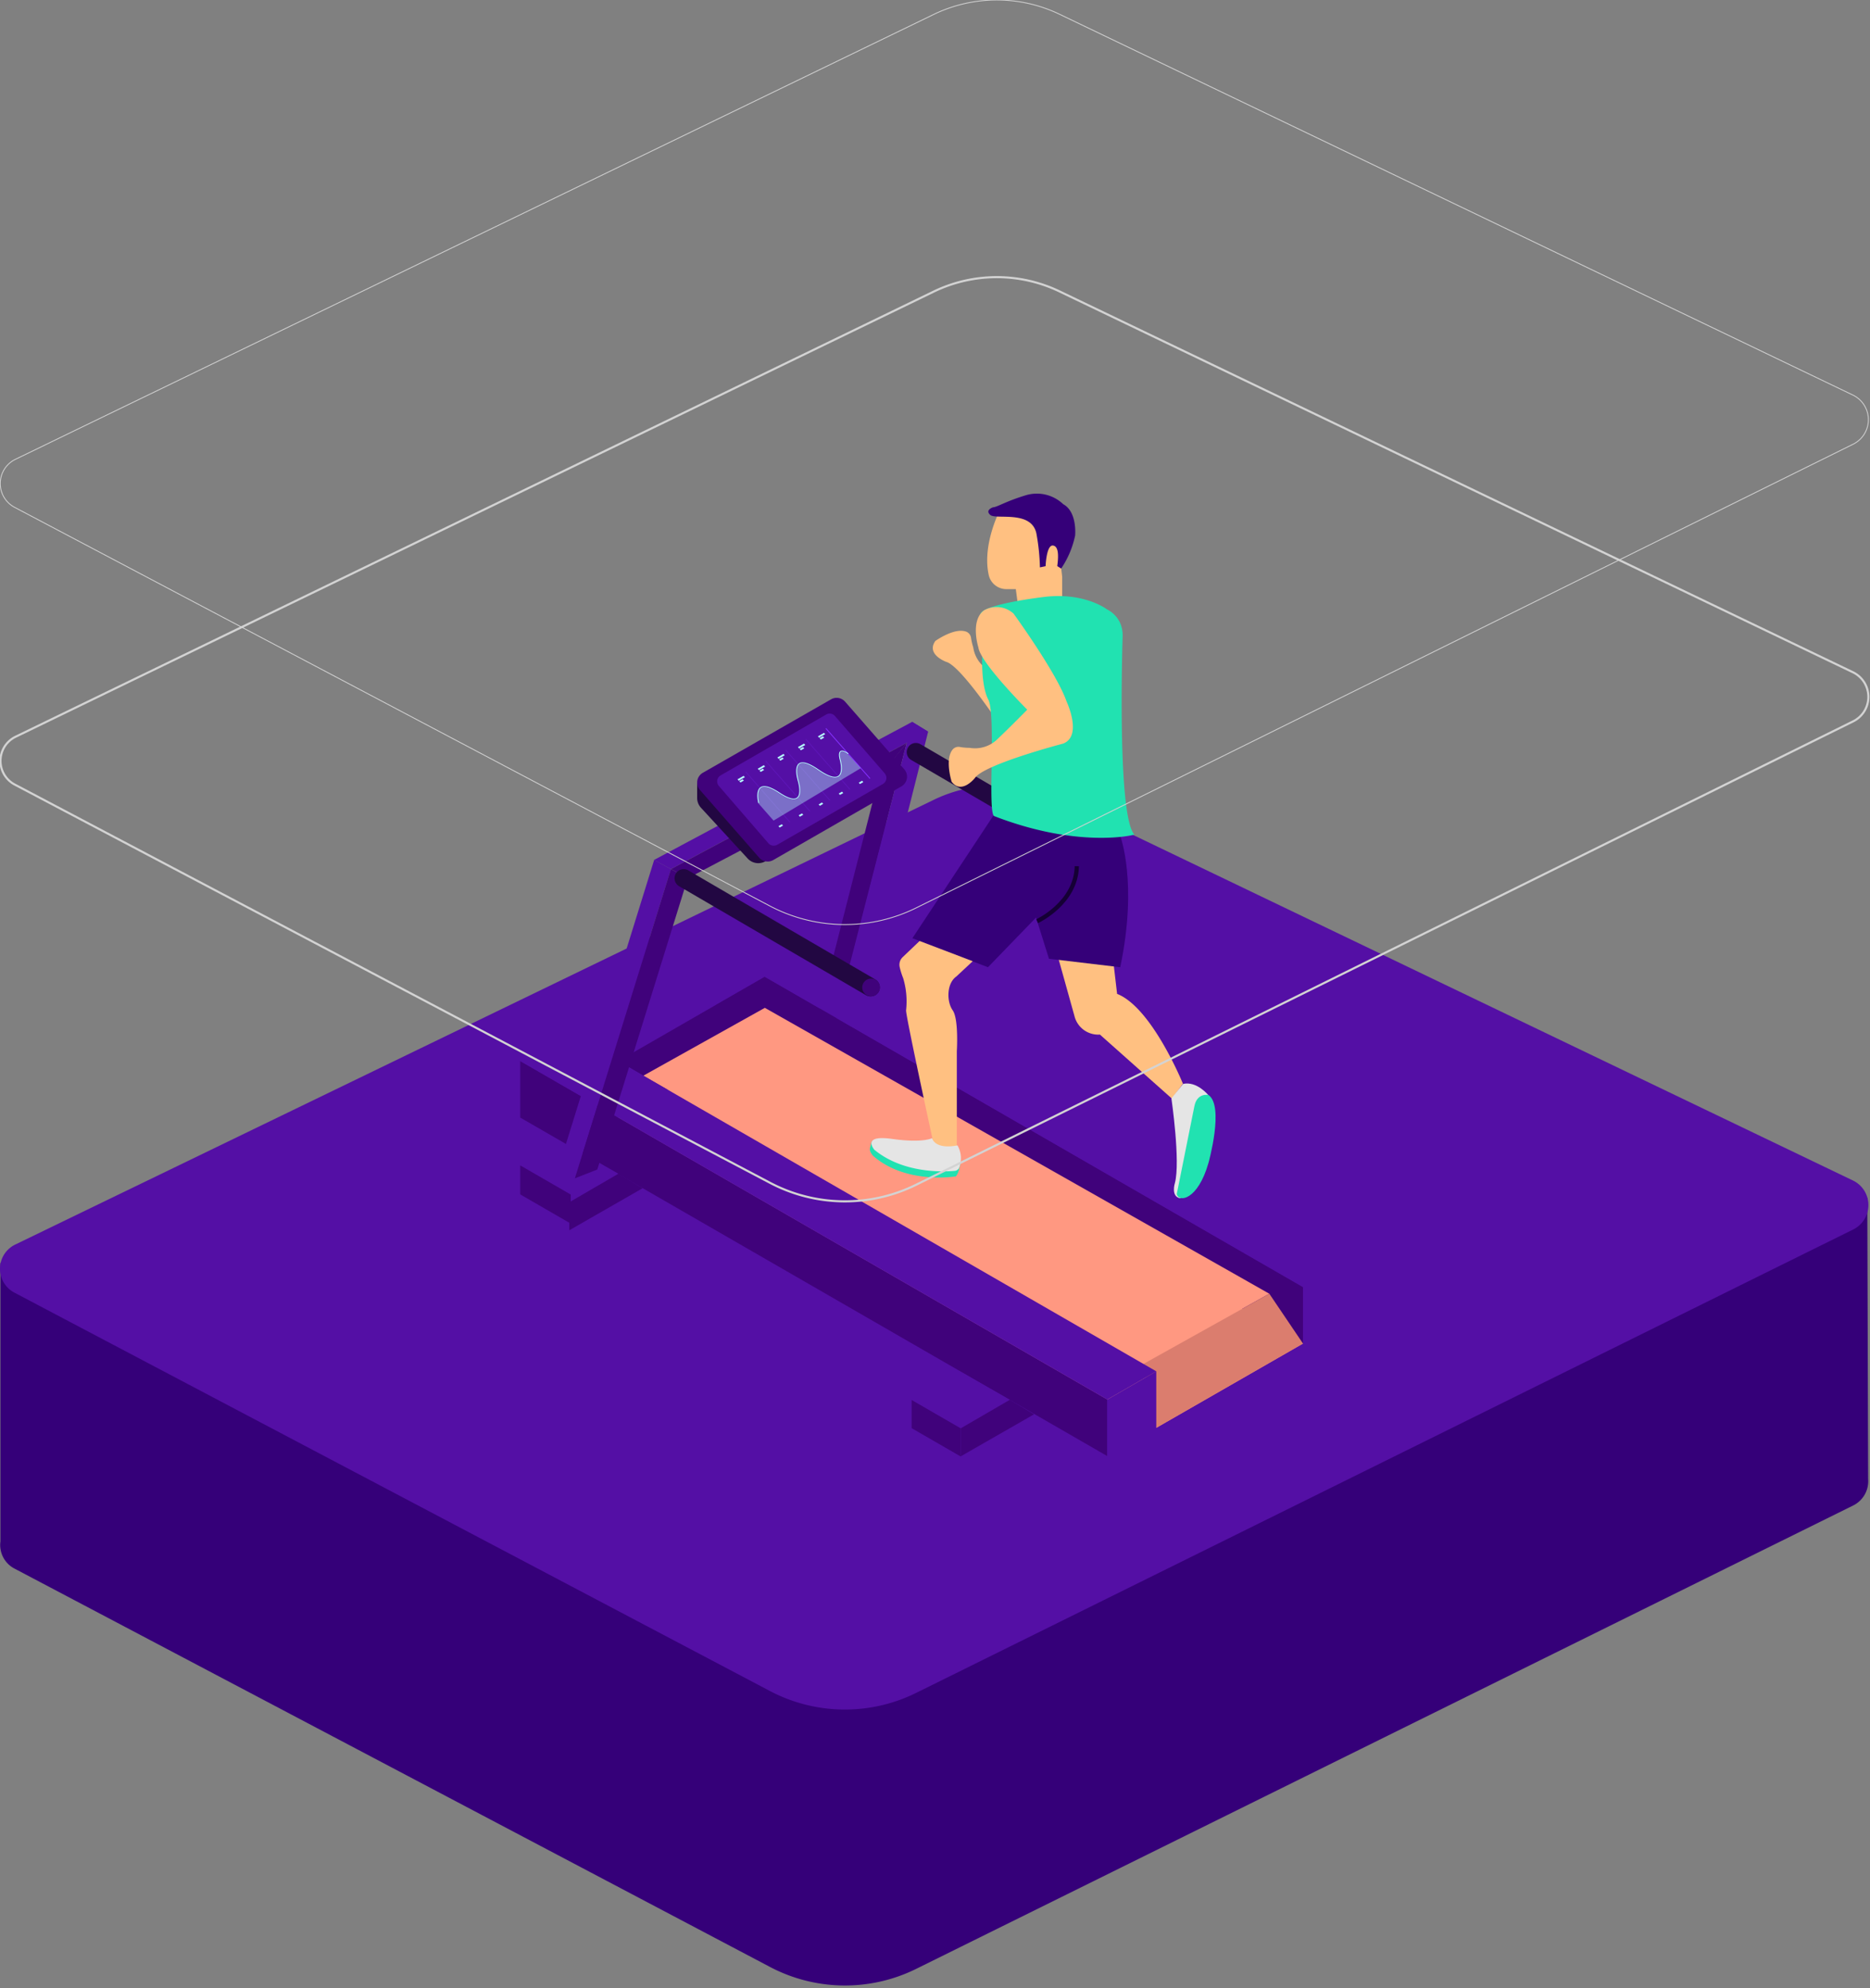 <svg xmlns="http://www.w3.org/2000/svg" xmlns:xlink="http://www.w3.org/1999/xlink" width="221" height="235" style=""><rect width="100%" height="100%" fill="#808080" stroke="none"/><rect id="backgroundrect" width="100%" height="100%" x="0" y="0" fill="none" stroke="none"/><defs><style>.cls-1{fill:#350079;}.cls-2{fill:#540fa5;}.cls-3{fill:#40027b;}.cls-4{fill:#ff9881;}.cls-5{fill:#db7d6e;}.cls-6{fill:#220742;}.cls-7{fill:#b6fffd;}.cls-11,.cls-15,.cls-16,.cls-17,.cls-8,.cls-9{fill:none;stroke-miterlimit:10;}.cls-8,.cls-9{stroke:#8631ff;}.cls-11,.cls-17,.cls-8,.cls-9{stroke-width:0.1px;}.cls-8{opacity:0.2;}.cls-10{opacity:0.4;fill:url(#linear-gradient);}.cls-11{stroke:#b6fffd;}.cls-12{fill:#ffc081;}.cls-13{fill:#e5e5e5;}.cls-14{fill:#21e2b1;}.cls-15{stroke:#150035;stroke-width:0.5px;}.cls-16,.cls-17{stroke:#d3d3d3;}.cls-16{stroke-width:0.25px;}</style><linearGradient id="linear-gradient" x1="103.04" y1="95.82" x2="105.26" y2="99.37" gradientUnits="userSpaceOnUse"><stop offset="0.35" stop-color="#b6fffd"/><stop offset="1" stop-color="#b6fffd" stop-opacity="0"/></linearGradient></defs><title>ejercicio-1</title><g class="currentLayer" style=""><title>Layer 1</title><g id="Layer_7" data-name="Layer 7" class=""><path class="cls-1" d="M220.68,141.579 L0.05,149.269 V182.189 a3.14,3.14 0 0 0 1.67,3.21 l89.28,47.08 a19,19 0 0 0 17.27,0.23 l110.72,-54.76 a3.2,3.2 0 0 0 1.79,-3.14 z" id="svg_1"/><path class="cls-2" d="M1.72,152.789 l89.28,47.08 a19,19 0 0 0 17.27,0.22 l110.72,-54.76 a3.22,3.22 0 0 0 0,-5.8 l-93.74,-45 a17.13,17.13 0 0 0 -14.89,0 L1.82,147.089 A3.18,3.18 0 0 0 1.72,152.789 z" id="svg_2"/><polygon class="cls-3" points="107.15,87.809 103.9,91.769 96.26,121.749 98.25,122.829 107.15,87.809 " id="svg_3"/><polygon class="cls-2" points="109.69,86.479 107.8,85.319 97.49,125.409 100.13,124.379 109.69,86.479 " id="svg_4"/><polygon class="cls-4" points="153.99,158.799 136.65,168.759 73.08,132.069 90.39,122.129 153.99,158.799 " id="svg_5"/><polygon class="cls-3" points="84.6,112.109 84.6,118.789 153.99,158.799 153.99,152.119 84.6,112.109 " id="svg_6"/><polygon class="cls-2" points="159.78,148.779 159.78,155.459 153.99,158.799 153.99,152.119 159.78,148.779 " id="svg_7"/><polygon class="cls-2" points="84.6,112.109 90.39,108.769 159.78,148.779 153.99,152.119 84.6,112.109 " id="svg_8"/><polygon class="cls-2" points="65.39,123.149 90.39,108.769 96.26,112.109 67.17,128.799 61.48,125.409 65.39,123.149 " id="svg_9"/><polygon class="cls-3" points="90.39,122.129 90.39,115.439 73.08,125.409 78.87,128.799 90.39,122.129 " id="svg_10"/><polygon class="cls-4" points="150.01,152.909 90.39,119.119 76.03,127.139 135.13,161.209 150.01,152.909 " id="svg_11"/><polygon class="cls-5" points="153.99,158.799 150.01,152.909 135.13,161.209 136.65,168.759 153.99,158.799 " id="svg_12"/><polygon class="cls-3" points="61.48,125.409 61.48,132.089 130.86,172.099 130.86,165.419 61.48,125.409 " id="svg_13"/><polygon class="cls-2" points="136.65,162.079 136.65,168.759 130.86,172.099 130.86,165.419 136.65,162.079 " id="svg_14"/><polygon class="cls-2" points="61.48,125.409 67.26,122.079 136.65,162.079 130.86,165.419 61.48,125.409 " id="svg_15"/><polygon class="cls-2" points="113.43,162.079 107.74,165.469 113.54,168.819 119.34,165.449 113.43,162.079 " id="svg_16"/><polygon class="cls-3" points="107.74,165.469 107.74,168.799 113.54,172.149 113.54,168.819 107.74,165.469 " id="svg_17"/><polygon class="cls-3" points="113.54,168.819 119.34,165.449 122.21,167.159 113.54,172.129 113.54,168.819 " id="svg_18"/><polygon class="cls-2" points="67.17,135.359 61.48,138.749 67.28,142.099 73.08,138.729 67.17,135.359 " id="svg_19"/><polygon class="cls-3" points="61.48,137.739 61.48,141.169 67.45,144.619 67.45,141.189 61.48,137.739 " id="svg_20"/><polygon class="cls-3" points="67.28,142.099 73.08,138.729 75.95,140.439 67.28,145.409 67.28,142.099 " id="svg_21"/><polygon class="cls-2" points="79.3,102.719 77.31,101.639 65.96,138.189 67.95,139.269 79.3,102.719 " id="svg_22"/><polygon class="cls-3" points="81.28,103.799 79.29,102.719 67.94,139.269 70.59,138.229 81.28,103.799 " id="svg_23"/><polygon class="cls-2" points="109.66,86.459 107.8,85.319 77.3,101.639 79.29,102.719 109.66,86.459 " id="svg_24"/><polygon class="cls-3" points="103.9,91.899 107.15,87.809 79.3,102.719 81.29,103.799 103.9,91.899 " id="svg_25"/><path class="cls-6" d="M103.44,115.759 l-22.1,-12.89 a1.08,1.08 0 0 0 -1.62,0.93 h0 a1.09,1.09 0 0 0 0.53,0.94 l22.1,12.89 a1.09,1.09 0 0 0 1.63,-0.94 h0 A1.08,1.08 0 0 0 103.44,115.759 z" id="svg_26"/><circle class="cls-3" cx="102.95" cy="116.709" r="1.05" id="svg_27"/><path class="cls-6" d="M130.88,100.849 l-22.1,-12.89 a1.08,1.08 0 0 0 -1.62,0.94 h0 a1.06,1.06 0 0 0 0.54,0.93 l22.09,12.89 a1.09,1.09 0 0 0 1.63,-0.94 h0 A1.08,1.08 0 0 0 130.88,100.849 z" id="svg_28"/><circle class="cls-3" cx="130.39" cy="101.799" r="1.05" id="svg_29"/><path class="cls-6" d="M82.39,92.489 v1.83 a1.72,1.72 0 0 0 0.45,1.15 l5.52,6 a1.7,1.7 0 0 0 2.11,0.32 h0 z" id="svg_30"/><path class="cls-3" d="M82.72,93.369 l7,8 a1.33,1.33 0 0 0 1.67,0.28 l15.15,-8.71 a1.33,1.33 0 0 0 0.34,-2 l-7,-8 a1.33,1.33 0 0 0 -1.67,-0.28 L83.06,91.339 A1.33,1.33 0 0 0 82.72,93.369 z" id="svg_31"/><path class="cls-2" d="M84.96,92.899 l5.87,6.79 a0.84,0.84 0 0 0 1,0.17 l12.52,-7.2 a0.83,0.83 0 0 0 0.21,-1.25 l-5.9,-6.8 a0.82,0.82 0 0 0 -1,-0.17 L85.16,91.649 A0.82,0.82 0 0 0 84.96,92.899 z" id="svg_32"/><line class="cls-7" x1="86.94" y1="91.879" x2="92.16" y2="97.809" id="svg_33"/><line class="cls-8" x1="88.13" y1="91.229" x2="93.35" y2="97.169" id="svg_34"/><line class="cls-7" x1="89.31" y1="90.589" x2="94.53" y2="96.529" id="svg_35"/><line class="cls-8" x1="90.49" y1="89.949" x2="95.72" y2="95.879" id="svg_36"/><line class="cls-7" x1="91.68" y1="89.299" x2="96.9" y2="95.239" id="svg_37"/><line class="cls-8" x1="92.86" y1="88.659" x2="98.08" y2="94.599" id="svg_38"/><line class="cls-7" x1="94.05" y1="88.019" x2="99.27" y2="93.949" id="svg_39"/><line class="cls-8" x1="95.23" y1="87.369" x2="100.45" y2="93.309" id="svg_40"/><line class="cls-7" x1="96.41" y1="86.729" x2="101.64" y2="92.669" id="svg_41"/><line class="cls-9" x1="97.6" y1="86.089" x2="102.82" y2="92.019" id="svg_42"/><polygon class="cls-7" points="87.88,91.699 87.16,92.109 87.31,92.279 88.03,91.859 87.88,91.699 " id="svg_43"/><polygon class="cls-7" points="87.76,92.109 87.37,92.329 87.51,92.489 87.91,92.259 87.76,92.109 " id="svg_44"/><polygon class="cls-7" points="92.39,97.419 92,97.649 92.14,97.809 92.54,97.579 92.39,97.419 " id="svg_45"/><polygon class="cls-7" points="94.78,96.139 94.39,96.359 94.53,96.529 94.93,96.299 94.78,96.139 " id="svg_46"/><polygon class="cls-7" points="97.14,94.849 96.75,95.079 96.89,95.239 97.29,95.009 97.14,94.849 " id="svg_47"/><polygon class="cls-7" points="99.51,93.569 99.12,93.789 99.27,93.949 99.66,93.729 99.51,93.569 " id="svg_48"/><polygon class="cls-7" points="101.88,92.279 101.49,92.509 101.63,92.669 102.03,92.439 101.88,92.279 " id="svg_49"/><polygon class="cls-7" points="90.27,90.439 89.55,90.859 89.69,91.019 90.42,90.599 90.27,90.439 " id="svg_50"/><polygon class="cls-7" points="90.15,90.849 89.76,91.069 89.9,91.239 90.3,91.009 90.15,90.849 " id="svg_51"/><polygon class="cls-7" points="92.59,89.109 91.87,89.529 92.01,89.689 92.74,89.269 92.59,89.109 " id="svg_52"/><polygon class="cls-7" points="92.47,89.519 92.08,89.749 92.22,89.909 92.62,89.679 92.47,89.519 " id="svg_53"/><polygon class="cls-7" points="95.02,87.889 94.3,88.299 94.44,88.469 95.17,88.049 95.02,87.889 " id="svg_54"/><polygon class="cls-7" points="94.9,88.299 94.51,88.519 94.65,88.679 95.05,88.449 94.9,88.299 " id="svg_55"/><polygon class="cls-7" points="97.38,86.619 96.66,87.029 96.8,87.189 97.52,86.769 97.38,86.619 " id="svg_56"/><polygon class="cls-7" points="97.25,87.019 96.86,87.249 97.01,87.409 97.41,87.179 97.25,87.019 " id="svg_57"/><path class="cls-10" d="M100.25,89.179 c-1.52,-1.06 -0.94,0.76 -0.94,0.76 s1,3.62 -2.58,1.14 s-2.4,1.28 -2.4,1.28 s1.14,3.67 -2.22,1.44 s-2.45,1.19 -2.45,1.19 l1.76,2 l10.3,-6.19 z" id="svg_58"/><path class="cls-11" d="M100.25,89.089 c-1.52,-1.05 -0.94,0.77 -0.94,0.77 s1,3.62 -2.58,1.14 s-2.4,1.28 -2.4,1.28 s1.14,3.67 -2.22,1.44 s-2.45,1.19 -2.45,1.19 " id="svg_59"/><path class="cls-12" d="M131.72,76.479 s-5.05,7 -7.89,9.19 c0,0 -3.3,3.13 -4.89,1.18 c0,0 -5.23,-8.1 -7.11,-8.62 c0,0 -2.42,-0.87 -1.29,-2.47 c0,0 2.29,-1.66 3.7,-1.08 a0.92,0.92 0 0 1 0.52,0.72 a7.11,7.11 0 0 0 0.26,1.12 a3.77,3.77 0 0 0 2.07,2.83 c1.74,0.94 4.34,2.22 4.34,2.22 s3.54,-7 5.18,-7.78 c0,0 2.63,-2 4.35,-0.76 A3,3 0 0 1 131.72,76.479 z" id="svg_60"/><path class="cls-12" d="M118.27,60.089 s-2.26,4.2 -1.41,7.92 a2.13,2.13 0 0 0 2.08,1.62 h1.11 l0.23,1.73 l5.25,-0.48 v-2.7 l-0.61,-5.45 z" id="svg_61"/><path class="cls-12" d="M139.8,128.089 s-3.65,-9 -7.78,-10.62 l-0.41,-3.52 s-4.12,-1.82 -6.62,-1 l2,7.17 a2.89,2.89 0 0 0 3,2.16 l8.52,7.58 z" id="svg_62"/><path class="cls-1" d="M132.39,98.809 s2.11,5.5 0,15.51 l-8.42,-1 l-1.53,-4.87 l-5.68,5.87 l-8.93,-3.43 l9.7,-14.69 z" id="svg_63"/><path class="cls-13" d="M138.44,129.829 s1.09,7.48 0.41,10 c0,0 -0.52,1.63 0.66,1.8 l3.31,-12.17 s-1.35,-1.71 -3,-1.35 z" id="svg_64"/><path class="cls-14" d="M142.82,129.419 s-1.35,-0.31 -1.67,1.35 l-2.08,10.37 c0.23,1 2.49,0.73 3.75,-3.69 C142.82,137.449 144.71,130.729 142.82,129.419 z" id="svg_65"/><path class="cls-12" d="M108.68,111.219 l-2,1.91 a1.23,1.23 0 0 0 -0.36,1.14 a9,9 0 0 0 0.42,1.35 a9.53,9.53 0 0 1 0.34,3.81 c0,0.88 3.44,16.62 3.44,16.62 l2.56,-0.54 V124.239 s0.24,-3.79 -0.49,-4.83 s-0.73,-3.18 0.44,-4 l1.93,-1.8 z" id="svg_66"/><path class="cls-14" d="M113.35,138.169 a2,2 0 0 1 -0.38,0.87 s-5.91,1 -9.81,-2.45 c0,0 -0.48,-0.53 -0.33,-0.94 l0.17,-0.7 l10.49,2.62 z" id="svg_67"/><path class="cls-13" d="M110.16,134.519 s0.25,1.38 3,0.86 a3.09,3.09 0 0 1 0.18,2.68 a0.64,0.64 0 0 1 -0.53,0.33 c-1.32,0.12 -6.06,0.32 -9.47,-2.49 c0,0 -1.61,-1.81 2.07,-1.29 S110.16,134.519 110.16,134.519 z" id="svg_68"/><path class="cls-15" d="M122.57,108.879 s4.6,-2.12 4.69,-6.5 " id="svg_69"/><path class="cls-14" d="M117.5,96.459 c-0.82,-0.32 0.23,-12 -0.7,-13.77 s-0.71,-5.48 -0.71,-5.48 l-0.22,-4.67 c0.5,-1.18 7.65,-2 7.65,-2 c4.69,-0.53 7.3,1.48 7.3,1.48 a3.41,3.41 0 0 1 1.56,1.61 a3.75,3.75 0 0 1 0.29,1.69 c-0.1,3.49 -0.52,21.12 1.38,23.32 C134.05,98.689 127.5,100.329 117.5,96.459 z" id="svg_70"/><path class="cls-12" d="M119.78,72.519 s5.09,7 6.26,10.37 c0,0 1.94,4.1 -0.4,5 c0,0 -9.33,2.44 -10.42,4.06 c0,0 -1.57,2 -2.75,0.45 c0,0 -0.86,-2.68 0.14,-3.84 a0.9,0.9 0 0 1 0.84,-0.27 a6.68,6.68 0 0 0 1.14,0.1 a3.78,3.78 0 0 0 3.34,-1.08 c1.44,-1.36 3.47,-3.43 3.47,-3.43 s-5.55,-5.55 -5.77,-7.35 c0,0 -1,-3.11 0.63,-4.37 A3,3 0 0 1 119.78,72.519 z" id="svg_71"/><path class="cls-1" d="M117.36,59.959 s-1,0.32 -0.32,0.91 s5.05,-0.67 5.48,2.39 a25,25 0 0 1 0.38,3.8 l0.67,-0.14 s0.09,-2.55 0.88,-2.44 s0.59,1.69 0.5,2.43 l0.46,0.29 a11,11 0 0 0 1.65,-3.9 s0.28,-2.79 -1.41,-3.71 a4.51,4.51 0 0 0 -4.29,-1.09 C118.86,59.239 117.89,59.929 117.36,59.959 z" id="svg_72"/><path class="cls-16" d="M1.72,92.719 l89.28,47.08 a19,19 0 0 0 17.27,0.23 L218.99,85.269 a3.23,3.23 0 0 0 0,-5.81 l-93.74,-45 a17.13,17.13 0 0 0 -14.89,0 L1.82,87.089 A3.17,3.17 0 0 0 1.72,92.719 z" id="svg_73"/><path class="cls-17" d="M1.72,59.959 L91,107.089 a19,19 0 0 0 17.27,0.22 L218.99,52.509 a3.23,3.23 0 0 0 0,-5.81 l-93.74,-45 a17.16,17.16 0 0 0 -14.89,0 L1.82,54.289 A3.18,3.18 0 0 0 1.72,59.959 z" id="svg_74"/></g></g></svg>